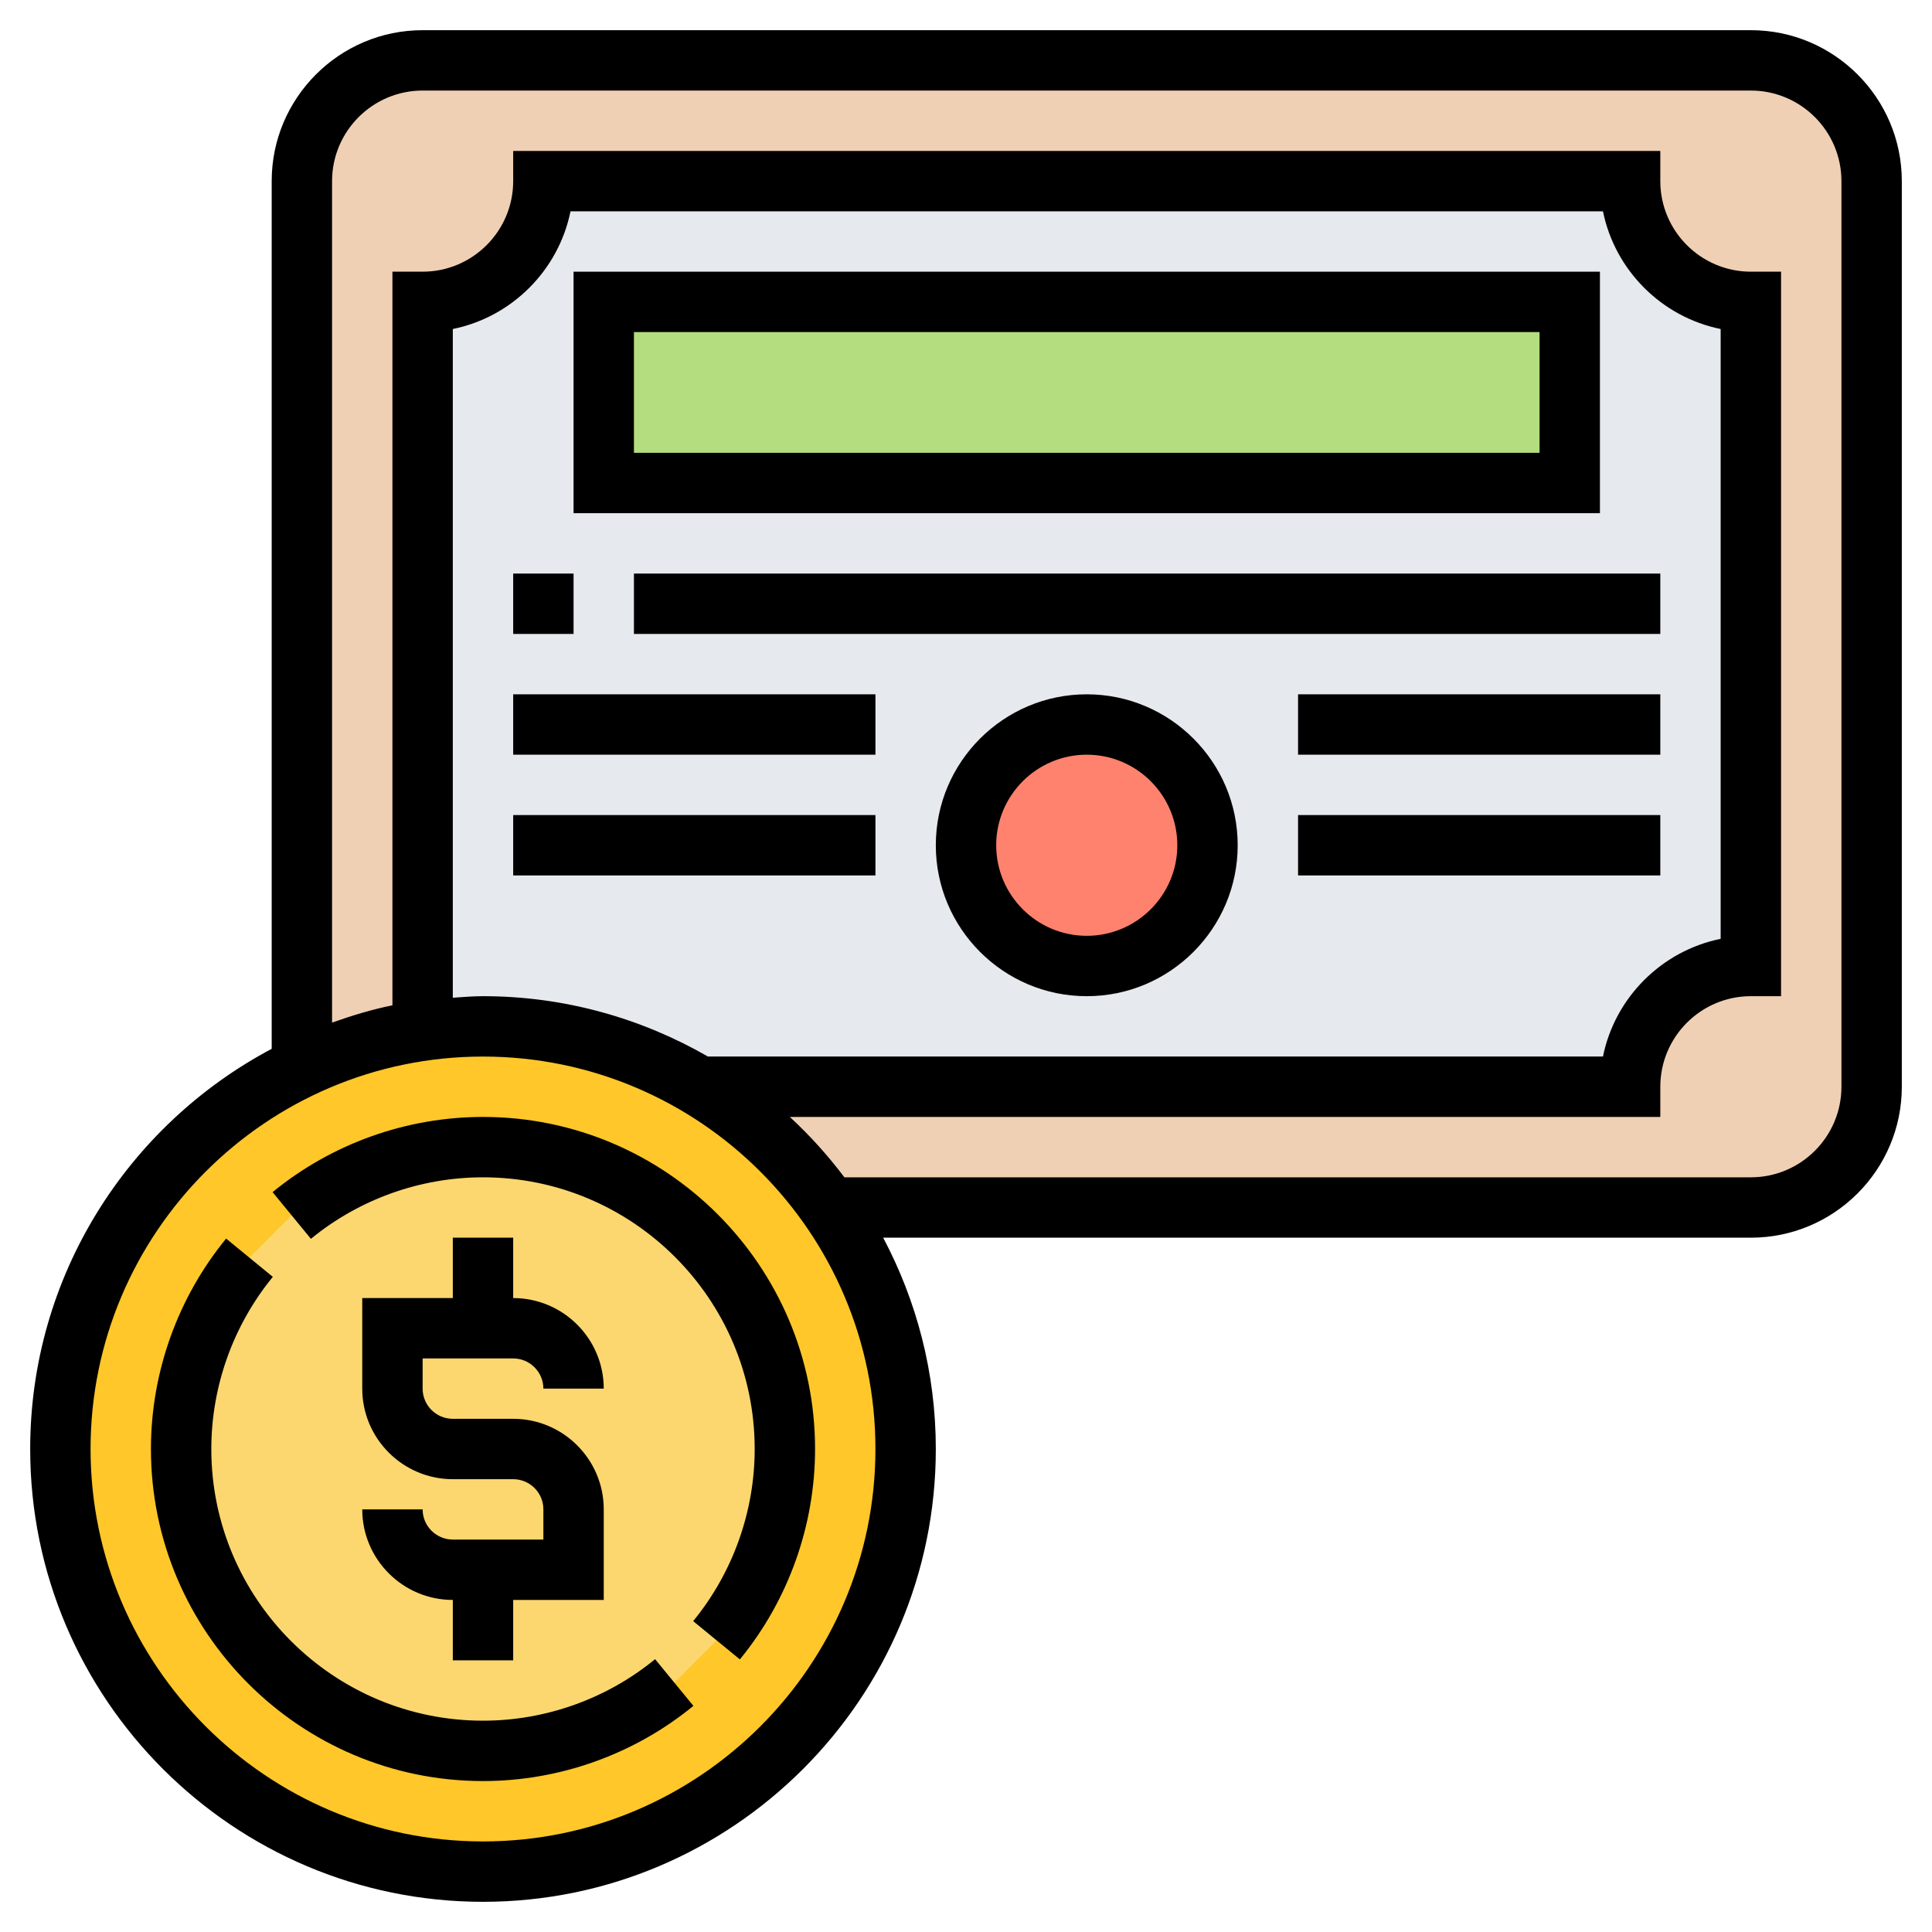 <svg id="Layer_5" enable-background="new 0 0 64 64" height="512" viewBox="0 0 64 64" width="512" xmlns="http://www.w3.org/2000/svg"><g><g><g><path d="m58 2h-44c-2.21 0-4 1.79-4 4v34h48c2.21 0 4-1.79 4-4v-30c0-2.21-1.79-4-4-4z" fill="#f0d0b4"/></g><g><path d="m54 6h-36c0 2.21-1.79 4-4 4v10 14.14c.65-.09 1.32-.14 2-.14 2.63 0 5.1.73 7.21 2h30.79c0-2.21 1.79-4 4-4v-12-10c-2.21 0-4-1.79-4-4z" fill="#e6e9ed"/></g><g><path d="m20 10h32v6h-32z" fill="#b4dd7f"/></g><g><circle cx="36" cy="28" fill="#ff826e" r="4"/></g><g><path d="m10 35.35c1.25-.59 2.59-1.01 4-1.21.65-.09 1.32-.14 2-.14 2.63 0 5.1.73 7.21 2 1.69 1.02 3.15 2.38 4.27 4 1.59 2.27 2.52 5.03 2.52 8 0 7.73-6.27 14-14 14s-14-6.27-14-14c0-5.58 3.27-10.4 8-12.65z" fill="#ffc729"/></g><g><path d="m26 48c0 2.4-.85 4.61-2.26 6.34l-1.4 1.4c-1.73 1.41-3.94 2.26-6.34 2.26-5.52 0-10-4.48-10-10 0-2.4.85-4.61 2.26-6.34l1.4-1.4c1.73-1.41 3.94-2.26 6.34-2.26 5.52 0 10 4.48 10 10z" fill="#fcd770"/></g></g><g><path d="m15 51c-.551 0-1-.448-1-1h-2c0 1.654 1.346 3 3 3v2h2v-2h3v-3c0-1.654-1.346-3-3-3h-2c-.551 0-1-.448-1-1v-1h3c.551 0 1 .448 1 1h2c0-1.654-1.346-3-3-3v-2h-2v2h-3v3c0 1.654 1.346 3 3 3h2c.551 0 1 .448 1 1v1z"/><path d="m16 57c-4.962 0-9-4.037-9-9 0-2.074.724-4.099 2.038-5.702l-1.547-1.268c-1.606 1.96-2.491 4.435-2.491 6.97 0 6.065 4.935 11 11 11 2.536 0 5.011-.885 6.97-2.491l-1.269-1.547c-1.602 1.314-3.627 2.038-5.701 2.038z"/><path d="m16 37c-2.536 0-5.011.885-6.97 2.491l1.269 1.547c1.602-1.314 3.627-2.038 5.701-2.038 4.962 0 9 4.037 9 9 0 2.074-.724 4.099-2.038 5.702l1.547 1.268c1.606-1.96 2.491-4.435 2.491-6.97 0-6.065-4.935-11-11-11z"/><path d="m58 1h-44c-2.757 0-5 2.243-5 5v28.744c-4.752 2.519-8 7.513-8 13.256 0 8.271 6.729 15 15 15s15-6.729 15-15c0-2.528-.635-4.908-1.744-7h28.744c2.757 0 5-2.243 5-5v-30c0-2.757-2.243-5-5-5zm-42 60c-7.168 0-13-5.832-13-13s5.832-13 13-13 13 5.832 13 13-5.832 13-13 13zm0-28c-.338 0-.668.029-1 .051v-22.152c1.956-.398 3.501-1.943 3.899-3.899h34.201c.398 1.956 1.943 3.501 3.899 3.899v20.201c-1.956.398-3.501 1.943-3.899 3.899h-29.649c-2.198-1.264-4.738-1.999-7.451-1.999zm45 3c0 1.654-1.346 3-3 3h-30.028c-.543-.72-1.147-1.389-1.808-2h28.836v-1c0-1.654 1.346-3 3-3h1v-24h-1c-1.654 0-3-1.346-3-3v-1h-38v1c0 1.654-1.346 3-3 3h-1v24.302c-.687.14-1.35.342-2 .573v-27.875c0-1.654 1.346-3 3-3h44c1.654 0 3 1.346 3 3z"/><path d="m53 9h-34v8h34zm-2 6h-30v-4h30z"/><path d="m36 23c-2.757 0-5 2.243-5 5s2.243 5 5 5 5-2.243 5-5-2.243-5-5-5zm0 8c-1.654 0-3-1.346-3-3s1.346-3 3-3 3 1.346 3 3-1.346 3-3 3z"/><path d="m17 19h2v2h-2z"/><path d="m21 19h34v2h-34z"/><path d="m43 23h12v2h-12z"/><path d="m43 27h12v2h-12z"/><path d="m17 23h12v2h-12z"/><path d="m17 27h12v2h-12z"/></g></g></svg>